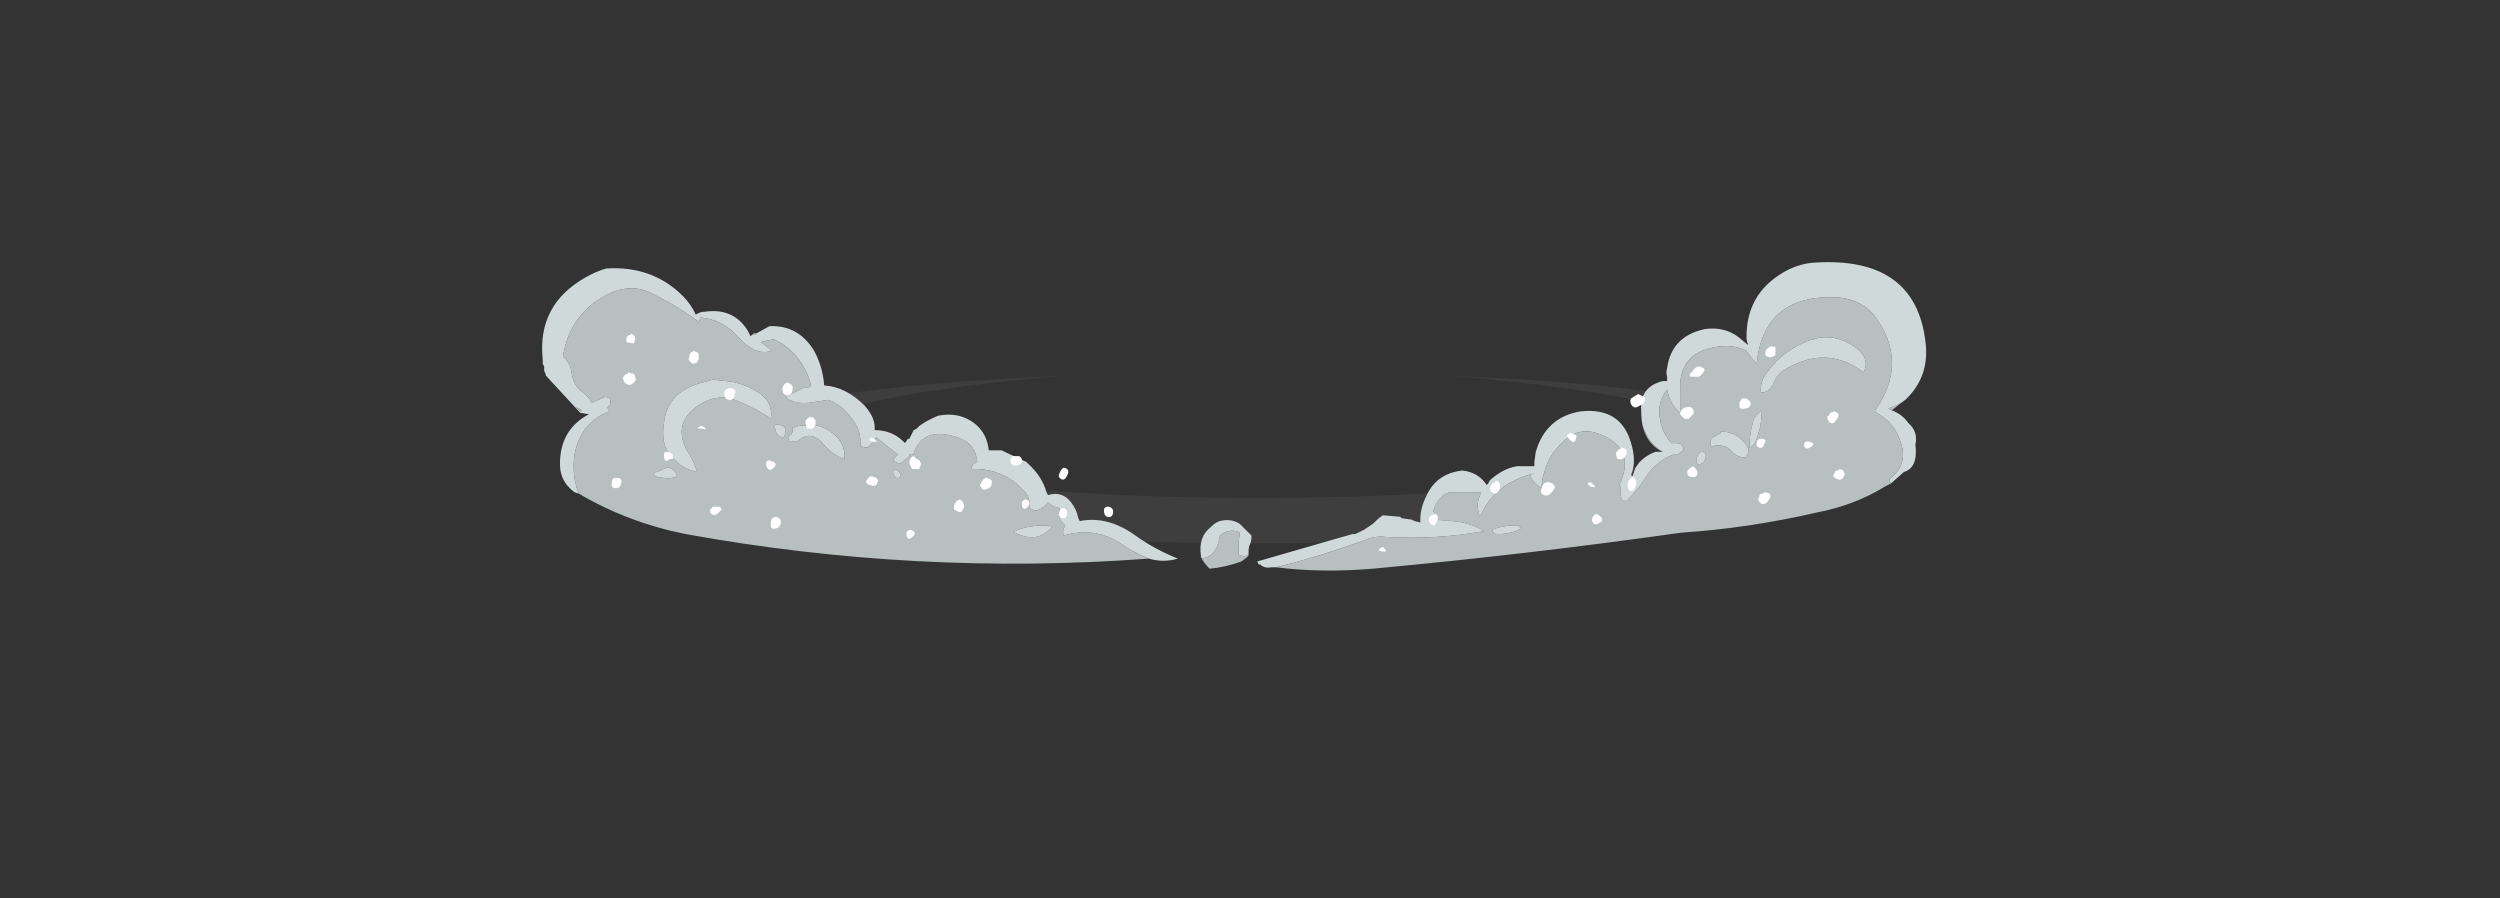 <?xml version="1.0" encoding="UTF-8" standalone="no"?>
<svg xmlns:ffdec="https://www.free-decompiler.com/flash" xmlns:xlink="http://www.w3.org/1999/xlink" ffdec:objectType="frame" height="217.75px" width="606.2px" xmlns="http://www.w3.org/2000/svg">
  <rect width="100%" height="100%" fill="#333333" stroke="none"/>
  <g transform="matrix(1.0, 0.0, 0.0, 1.0, 304.85, 131.95)">
    <use ffdec:characterId="924" height="18.3" transform="matrix(3.385, 0.0, 0.0, 2.216, -145.742, -40.796)" width="86.1" xlink:href="#shape0"/>
    <use ffdec:characterId="1124" height="10.7" transform="matrix(7.0, 0.0, 0.0, 7.0, -173.25, -68.25)" width="47.95" xlink:href="#shape1"/>
  </g>
  <defs>
    <g id="shape0" transform="matrix(1.0, 0.0, 0.0, 1.0, 43.05, 18.3)">
      <path d="M22.5 -16.85 Q18.65 -17.7 14.05 -18.3 23.15 -17.75 30.45 -16.15 43.05 -13.35 43.05 -9.45 43.05 -5.55 30.45 -2.75 17.85 0.0 0.0 0.0 -17.85 0.0 -30.45 -2.75 -43.05 -5.55 -43.05 -9.45 -43.05 -13.35 -30.45 -16.15 -23.15 -17.75 -14.05 -18.3 -18.65 -17.7 -22.5 -16.85 -31.85 -14.85 -31.85 -11.9 -31.85 -9.05 -22.5 -7.0 -13.2 -4.95 0.0 -4.95 13.2 -4.95 22.5 -7.0 31.85 -9.05 31.85 -11.9 31.85 -14.85 22.5 -16.85" fill="#afafaf" fill-opacity="0.086" fill-rule="evenodd" stroke="none"/>
    </g>
    <g id="shape1" transform="matrix(1.0, 0.0, 0.0, 1.0, 24.75, 9.75)">
      <path d="M0.65 0.8 L0.85 0.75 Q2.25 0.4 3.75 -0.15 4.1 -0.3 4.45 -0.25 6.2 -0.15 7.85 -0.45 7.4 -0.75 6.75 -0.8 L6.15 -0.85 6.2 -0.95 6.1 -1.15 Q6.25 -1.65 6.65 -1.8 L7.75 -1.8 7.75 -1.75 Q7.55 -1.4 7.7 -1.0 L7.75 -1.0 Q8.0 -1.6 8.55 -2.0 9.1 -2.35 9.6 -2.45 L9.45 -2.4 Q9.55 -2.1 9.85 -1.95 9.85 -2.25 9.95 -2.5 10.1 -3.1 10.6 -3.55 11.2 -4.15 12.0 -3.75 13.1 -3.25 12.55 -2.05 L12.6 -2.0 Q12.55 -1.75 12.65 -1.5 L12.8 -1.5 Q13.1 -1.8 13.35 -2.15 13.75 -2.85 14.4 -3.1 L14.55 -3.1 Q14.65 -3.15 14.75 -3.25 14.8 -3.3 14.75 -3.35 14.7 -3.5 14.55 -3.5 L14.35 -3.5 Q14.0 -3.9 13.95 -4.35 13.85 -4.95 14.2 -5.35 14.3 -4.85 14.65 -4.55 L14.65 -5.45 Q14.65 -6.45 15.55 -6.75 16.35 -7.0 16.95 -6.7 17.1 -6.45 17.3 -6.25 17.55 -8.65 20.05 -8.55 21.0 -8.5 21.5 -7.75 22.5 -6.25 21.45 -4.7 L21.4 -4.65 Q21.4 -4.55 21.45 -4.55 22.1 -4.2 22.3 -3.5 22.55 -2.75 21.9 -2.25 L21.9 -2.15 21.95 -2.15 21.95 -2.1 21.75 -2.0 Q20.7 -1.35 19.4 -1.1 17.0 -0.55 14.7 -0.4 9.4 0.35 4.0 0.85 2.2 1.0 0.65 0.8 M22.0 -4.65 L21.85 -4.7 Q22.2 -4.8 22.45 -5.0 L22.25 -4.85 22.0 -4.65 M13.35 -4.1 Q13.55 -3.55 13.85 -3.35 L13.95 -3.25 Q13.5 -3.5 13.35 -4.1 M21.0 -5.95 Q21.25 -6.4 20.75 -6.8 20.15 -7.25 19.45 -7.15 L19.1 -7.05 Q18.2 -6.7 17.7 -6.0 17.4 -5.65 17.45 -5.25 17.75 -5.25 17.9 -5.6 18.0 -5.85 18.2 -6.0 19.7 -6.95 21.0 -5.95 M17.15 -4.15 Q17.05 -3.75 17.05 -3.35 17.25 -3.4 17.35 -3.8 17.5 -4.25 17.45 -4.6 17.2 -4.45 17.15 -4.15 M15.3 -2.75 Q15.45 -2.8 15.5 -2.9 15.6 -3.1 15.45 -3.2 15.3 -3.2 15.25 -3.05 15.15 -2.8 15.3 -2.75 M16.05 -3.9 L16.05 -3.85 15.8 -3.7 Q15.7 -3.65 15.7 -3.55 L15.7 -3.45 Q15.7 -3.35 15.8 -3.4 16.2 -3.5 16.45 -3.2 16.65 -3.0 16.9 -3.0 17.15 -3.25 16.85 -3.55 16.55 -3.9 16.05 -3.9 M8.15 -0.5 Q8.15 -0.35 8.35 -0.35 8.8 -0.35 9.15 -0.55 L9.05 -0.65 8.95 -0.65 Q8.5 -0.65 8.15 -0.5 M-23.5 -1.75 Q-23.75 -2.35 -23.65 -3.1 -23.45 -4.2 -22.45 -4.6 L-22.45 -4.65 -22.5 -4.7 -22.5 -4.75 Q-22.4 -4.8 -22.4 -4.9 -22.4 -5.1 -22.6 -5.1 L-23.05 -4.9 Q-23.15 -5.1 -23.35 -5.25 -23.7 -5.5 -23.75 -5.95 -23.8 -6.3 -24.05 -6.5 -23.8 -8.05 -22.4 -8.7 -21.6 -9.05 -20.9 -8.65 -20.0 -8.2 -19.35 -7.7 L-19.3 -7.8 -19.3 -7.85 Q-18.55 -7.8 -18.0 -7.2 -17.4 -6.5 -16.8 -6.7 L-17.2 -7.0 -16.75 -7.1 Q-16.2 -6.85 -15.85 -6.35 -15.55 -5.95 -15.45 -5.45 L-15.75 -5.4 -16.25 -5.15 Q-16.3 -5.15 -16.3 -5.05 -16.0 -4.85 -15.5 -4.9 L-14.85 -5.0 Q-14.35 -4.8 -14.05 -4.35 -13.7 -3.95 -13.75 -3.4 L-13.6 -3.35 -13.5 -3.35 Q-13.3 -3.5 -13.2 -3.7 L-12.45 -3.1 -12.6 -2.95 -12.6 -2.9 Q-12.5 -2.8 -12.35 -2.8 L-12.1 -3.0 -12.05 -3.05 -12.05 -3.1 -11.95 -3.1 -11.9 -3.15 Q-11.55 -4.1 -10.4 -3.7 -9.75 -3.5 -9.7 -2.85 -9.85 -2.8 -9.9 -2.65 L-9.9 -2.6 Q-8.75 -2.65 -8.0 -1.75 -7.85 -1.55 -7.9 -1.3 -7.75 -1.1 -7.55 -1.2 -7.4 -1.25 -7.25 -1.45 -7.1 -1.3 -6.85 -1.25 L-6.85 -1.2 Q-6.85 -1.15 -6.85 -1.1 L-6.9 -1.05 -6.9 -1.0 -6.8 -0.8 -6.65 -0.65 -6.7 -0.55 Q-6.75 -0.4 -6.7 -0.3 -5.55 -0.65 -4.55 0.1 -4.15 0.35 -3.75 0.5 -11.8 1.1 -19.8 -0.35 -21.8 -0.75 -23.5 -1.75 M-17.45 -7.3 L-17.35 -7.25 -17.5 -7.25 -17.45 -7.3 M-23.6 -4.75 L-23.4 -4.65 -23.45 -4.6 -23.6 -4.75 M-8.4 -0.45 L-8.4 -0.4 Q-7.6 0.0 -7.1 -0.6 L-7.2 -0.65 -7.35 -0.65 Q-7.95 -0.65 -8.4 -0.45 M-12.55 -2.6 Q-12.65 -2.55 -12.6 -2.45 -12.55 -2.25 -12.4 -2.3 -12.3 -2.4 -12.4 -2.5 L-12.55 -2.6 M-16.25 -3.65 L-16.2 -3.55 -15.95 -3.55 Q-15.5 -3.95 -15.1 -3.55 -14.75 -3.1 -14.3 -2.95 -14.25 -3.3 -14.5 -3.65 -14.9 -4.1 -15.5 -4.15 -15.6 -4.1 -15.8 -4.1 -15.95 -4.1 -16.1 -4.0 L-16.1 -3.9 Q-16.1 -3.85 -16.15 -3.8 -16.25 -3.75 -16.25 -3.65 M-16.35 -4.0 Q-16.4 -4.1 -16.45 -4.1 L-16.6 -4.15 Q-16.75 -4.15 -16.7 -4.0 -16.65 -3.75 -16.45 -3.7 L-16.4 -3.7 Q-16.35 -3.8 -16.35 -3.9 -16.35 -3.95 -16.35 -4.0 M-20.45 -2.65 L-20.8 -2.5 Q-20.9 -2.5 -20.9 -2.4 -20.8 -2.3 -20.6 -2.3 -20.3 -2.25 -20.1 -2.35 -20.1 -2.45 -20.2 -2.55 -20.3 -2.65 -20.45 -2.65 M-18.85 -5.7 L-19.4 -5.55 Q-20.45 -5.2 -20.55 -4.2 -20.7 -3.3 -20.1 -2.85 -19.85 -2.6 -19.4 -2.5 -19.5 -2.85 -19.7 -3.15 -20.35 -4.25 -19.2 -4.9 -18.65 -5.2 -18.1 -5.0 -17.35 -4.7 -16.85 -4.35 -16.75 -4.95 -17.35 -5.3 -17.85 -5.6 -18.4 -5.65 L-18.85 -5.7 M-1.95 0.45 L-1.9 0.5 Q-1.45 0.4 -1.35 -0.05 -1.3 -0.2 -1.3 -0.3 L-1.15 -0.4 Q-0.95 -0.5 -0.7 -0.45 L-0.6 -0.4 -0.65 -0.05 -0.65 0.3 Q-0.65 0.4 -0.55 0.4 -0.4 0.45 -0.3 0.35 L-0.3 0.3 -0.3 0.4 Q-0.4 0.5 -0.55 0.6 -1.1 0.8 -1.65 0.85 -1.85 0.65 -1.95 0.45" fill="#b7bfbf" fill-rule="evenodd" stroke="none"/>
      <path d="M0.65 0.8 L0.5 0.8 Q0.25 0.85 0.1 0.7 L0.05 0.7 0.0 0.6 2.6 -0.15 3.3 -0.35 3.4 -0.35 3.7 -0.5 4.0 -0.7 Q4.2 -0.9 4.35 -1.0 L4.95 -0.95 5.0 -0.9 5.35 -0.85 5.45 -0.8 5.65 -0.75 5.65 -0.85 Q5.65 -1.25 5.85 -1.65 6.2 -2.45 7.1 -2.55 7.65 -2.5 7.95 -2.05 L8.0 -2.1 8.05 -2.2 Q8.2 -2.35 8.45 -2.5 8.7 -2.65 9.0 -2.7 L9.6 -2.7 9.6 -2.85 9.65 -3.2 Q10.0 -4.4 11.2 -4.6 12.6 -4.75 12.95 -3.5 13.15 -2.85 12.95 -2.4 L13.0 -2.35 Q13.05 -2.5 13.1 -2.65 L13.25 -2.85 Q13.5 -3.1 13.8 -3.2 L14.05 -3.2 13.95 -3.25 13.85 -3.35 Q13.55 -3.55 13.35 -4.1 13.3 -4.35 13.3 -4.65 13.25 -5.45 14.05 -5.65 L14.2 -5.65 14.2 -5.6 Q14.2 -5.7 14.2 -5.8 14.15 -5.95 14.2 -6.1 14.35 -7.2 15.5 -7.45 16.2 -7.55 16.7 -7.15 L17.0 -6.9 16.95 -7.1 16.95 -7.2 Q16.95 -8.65 18.2 -9.4 18.7 -9.7 19.25 -9.75 22.8 -10.0 23.15 -7.0 23.3 -5.8 22.45 -5.0 22.2 -4.8 21.85 -4.7 L22.0 -4.65 21.95 -4.65 Q22.35 -4.5 22.55 -4.2 22.9 -3.9 22.8 -3.45 22.9 -2.65 22.4 -2.5 L21.95 -2.1 21.95 -2.15 21.9 -2.15 21.9 -2.25 Q22.55 -2.75 22.3 -3.5 22.1 -4.2 21.45 -4.55 21.4 -4.55 21.4 -4.65 L21.45 -4.7 Q22.5 -6.25 21.5 -7.75 21.0 -8.5 20.05 -8.55 17.55 -8.65 17.3 -6.25 17.1 -6.45 16.95 -6.7 16.35 -7.0 15.55 -6.75 14.65 -6.45 14.65 -5.45 L14.65 -4.55 Q14.3 -4.85 14.2 -5.35 13.85 -4.95 13.95 -4.35 14.0 -3.9 14.35 -3.5 L14.55 -3.5 Q14.7 -3.5 14.75 -3.35 14.8 -3.3 14.75 -3.25 14.65 -3.15 14.55 -3.1 L14.4 -3.1 Q13.75 -2.85 13.35 -2.15 13.1 -1.8 12.8 -1.5 L12.65 -1.5 Q12.55 -1.75 12.6 -2.0 L12.55 -2.05 Q13.1 -3.25 12.0 -3.75 11.2 -4.15 10.6 -3.55 10.1 -3.1 9.95 -2.5 9.85 -2.25 9.85 -1.95 9.55 -2.1 9.45 -2.4 L9.6 -2.45 Q9.1 -2.35 8.55 -2.0 8.0 -1.6 7.75 -1.0 L7.7 -1.0 Q7.55 -1.4 7.75 -1.75 L7.75 -1.8 6.65 -1.8 Q6.25 -1.65 6.1 -1.15 L6.2 -0.95 6.15 -0.85 6.75 -0.8 Q7.4 -0.75 7.85 -0.45 6.2 -0.15 4.45 -0.25 4.1 -0.3 3.75 -0.15 2.25 0.4 0.85 0.75 L0.65 0.8 M8.15 -0.5 Q8.5 -0.65 8.95 -0.65 L9.05 -0.65 9.15 -0.55 Q8.8 -0.35 8.35 -0.35 8.15 -0.35 8.15 -0.5 M16.05 -3.9 Q16.55 -3.9 16.85 -3.55 17.15 -3.25 16.9 -3.0 16.65 -3.0 16.45 -3.2 16.2 -3.5 15.8 -3.4 15.7 -3.35 15.7 -3.45 L15.7 -3.55 Q15.7 -3.65 15.8 -3.7 L16.05 -3.85 16.05 -3.9 M15.3 -2.75 Q15.15 -2.8 15.25 -3.05 15.3 -3.2 15.45 -3.2 15.6 -3.1 15.5 -2.9 15.45 -2.8 15.3 -2.75 M17.15 -4.15 Q17.2 -4.45 17.45 -4.6 17.5 -4.25 17.35 -3.8 17.25 -3.4 17.05 -3.35 17.05 -3.75 17.15 -4.15 M21.0 -5.95 Q19.7 -6.95 18.2 -6.0 18.0 -5.85 17.9 -5.6 17.75 -5.25 17.45 -5.25 17.4 -5.65 17.7 -6.0 18.2 -6.7 19.1 -7.05 L19.45 -7.15 Q20.15 -7.25 20.75 -6.8 21.25 -6.4 21.0 -5.95 M-3.75 0.5 Q-4.15 0.35 -4.55 0.1 -5.55 -0.65 -6.7 -0.3 -6.75 -0.4 -6.7 -0.55 L-6.65 -0.65 -6.8 -0.8 -6.9 -1.0 -6.9 -1.05 -6.85 -1.1 Q-6.85 -1.15 -6.85 -1.2 L-6.85 -1.25 Q-7.1 -1.3 -7.25 -1.45 -7.4 -1.25 -7.55 -1.2 -7.75 -1.1 -7.9 -1.3 -7.85 -1.55 -8.0 -1.75 -8.75 -2.65 -9.9 -2.6 L-9.9 -2.65 Q-9.85 -2.8 -9.7 -2.85 -9.75 -3.5 -10.4 -3.7 -11.55 -4.1 -11.9 -3.15 L-11.95 -3.1 -12.05 -3.1 -12.05 -3.05 -12.1 -3.0 -12.35 -2.8 Q-12.5 -2.8 -12.6 -2.9 L-12.6 -2.95 -12.45 -3.1 -13.2 -3.7 Q-13.3 -3.5 -13.5 -3.35 L-13.6 -3.35 -13.75 -3.4 Q-13.7 -3.95 -14.05 -4.35 -14.35 -4.8 -14.85 -5.0 L-15.5 -4.9 Q-16.0 -4.85 -16.3 -5.05 -16.3 -5.15 -16.25 -5.15 L-15.75 -5.4 -15.45 -5.45 Q-15.55 -5.95 -15.85 -6.35 -16.2 -6.85 -16.75 -7.1 L-17.2 -7.0 -16.8 -6.7 Q-17.4 -6.5 -18.0 -7.2 -18.55 -7.8 -19.3 -7.85 L-19.3 -7.8 -19.35 -7.7 Q-20.0 -8.2 -20.9 -8.65 -21.6 -9.05 -22.4 -8.7 -23.8 -8.05 -24.05 -6.5 -23.8 -6.3 -23.75 -5.95 -23.7 -5.5 -23.35 -5.25 -23.15 -5.1 -23.05 -4.9 L-22.6 -5.1 Q-22.4 -5.1 -22.4 -4.9 -22.4 -4.8 -22.5 -4.75 L-22.5 -4.7 -22.45 -4.65 -22.45 -4.6 Q-23.45 -4.2 -23.65 -3.1 -23.75 -2.35 -23.5 -1.75 L-23.65 -1.8 Q-24.2 -2.2 -24.15 -2.9 -24.1 -4.0 -23.15 -4.5 L-23.45 -4.55 -24.65 -5.85 -24.65 -5.9 -24.7 -6.0 -24.7 -6.15 -24.75 -6.25 -24.75 -6.4 Q-24.95 -8.3 -23.25 -9.25 -22.9 -9.45 -22.55 -9.55 -20.95 -9.65 -19.9 -8.6 -19.6 -8.3 -19.45 -7.95 -19.3 -8.05 -19.15 -8.05 -18.15 -8.2 -17.65 -7.4 L-17.55 -7.2 -17.5 -7.25 -17.35 -7.25 -17.45 -7.3 -17.35 -7.3 -16.9 -7.55 Q-15.9 -7.6 -15.35 -6.7 -15.05 -6.15 -15.0 -5.5 -14.25 -5.45 -13.6 -4.8 -13.25 -4.4 -13.25 -4.05 L-13.25 -3.95 Q-12.65 -3.95 -12.25 -3.55 L-12.2 -3.5 -12.1 -3.65 -12.05 -3.65 -11.9 -3.95 -11.8 -4.0 -11.7 -4.1 -11.55 -4.2 Q-11.3 -4.35 -11.05 -4.45 -10.3 -4.6 -9.75 -4.15 -9.35 -3.8 -9.3 -3.25 L-8.85 -3.25 -8.75 -3.2 -8.0 -2.85 -7.95 -2.8 Q-7.45 -2.35 -7.3 -1.8 L-7.25 -1.7 Q-6.75 -1.85 -6.45 -1.45 -6.25 -1.2 -6.2 -0.9 L-6.15 -0.8 Q-5.15 -1.0 -4.15 -0.25 -3.5 0.2 -2.75 0.5 -3.25 0.65 -3.75 0.5 M-23.6 -4.75 L-23.45 -4.6 -23.4 -4.65 -23.6 -4.75 M-18.85 -5.7 L-18.4 -5.65 Q-17.85 -5.6 -17.35 -5.3 -16.75 -4.95 -16.85 -4.35 -17.35 -4.7 -18.1 -5.0 -18.65 -5.2 -19.2 -4.9 -20.35 -4.25 -19.7 -3.15 -19.5 -2.85 -19.4 -2.5 -19.85 -2.6 -20.1 -2.85 -20.7 -3.3 -20.55 -4.2 -20.45 -5.2 -19.4 -5.55 L-18.85 -5.7 M-20.45 -2.65 Q-20.3 -2.65 -20.2 -2.55 -20.1 -2.45 -20.1 -2.35 -20.3 -2.25 -20.6 -2.3 -20.8 -2.3 -20.9 -2.4 -20.9 -2.5 -20.8 -2.5 L-20.45 -2.65 M-16.35 -4.0 Q-16.35 -3.95 -16.35 -3.9 -16.35 -3.8 -16.4 -3.7 L-16.45 -3.7 Q-16.65 -3.75 -16.7 -4.0 -16.75 -4.15 -16.6 -4.15 L-16.45 -4.1 Q-16.4 -4.1 -16.35 -4.0 M-16.25 -3.65 Q-16.25 -3.75 -16.15 -3.8 -16.1 -3.85 -16.1 -3.9 L-16.1 -4.0 Q-15.95 -4.1 -15.8 -4.1 -15.6 -4.1 -15.5 -4.15 -14.9 -4.1 -14.5 -3.65 -14.25 -3.3 -14.3 -2.95 -14.75 -3.1 -15.1 -3.55 -15.5 -3.95 -15.95 -3.55 L-16.2 -3.55 -16.25 -3.65 M-12.55 -2.6 L-12.4 -2.5 Q-12.3 -2.4 -12.4 -2.3 -12.55 -2.25 -12.6 -2.45 -12.65 -2.55 -12.55 -2.6 M-8.4 -0.45 Q-7.95 -0.65 -7.35 -0.65 L-7.2 -0.65 -7.1 -0.6 Q-7.6 0.0 -8.4 -0.4 L-8.4 -0.45 M-0.3 0.3 L-0.3 0.35 Q-0.4 0.45 -0.55 0.4 -0.65 0.4 -0.65 0.3 L-0.65 -0.05 -0.6 -0.4 -0.7 -0.45 Q-0.95 -0.5 -1.15 -0.4 L-1.3 -0.3 Q-1.3 -0.2 -1.35 -0.05 -1.45 0.4 -1.9 0.5 L-1.95 0.45 -1.95 0.4 Q-2.05 -0.25 -1.6 -0.6 -1.45 -0.75 -1.3 -0.8 -0.9 -0.9 -0.6 -0.7 L-0.2 -0.3 -0.2 -0.25 Q-0.2 -0.1 -0.25 0.0 -0.3 0.1 -0.3 0.25 L-0.3 0.3" fill="#d0d9d9" fill-rule="evenodd" stroke="none"/>
      <path d="M10.85 -3.85 L11.0 -3.8 Q11.1 -3.75 11.05 -3.7 11.0 -3.4 10.8 -3.65 10.65 -3.8 10.85 -3.85 M8.4 -1.9 Q8.35 -1.8 8.25 -1.75 8.0 -1.8 8.1 -2.05 8.2 -2.15 8.3 -2.2 8.45 -2.1 8.4 -1.9 M6.25 -0.85 L6.15 -0.65 Q6.0 -0.65 5.95 -0.8 5.95 -0.85 5.95 -0.9 6.0 -1.0 6.05 -1.0 L6.15 -1.05 Q6.3 -1.0 6.25 -0.85 M10.2 -1.8 Q10.05 -1.6 9.85 -1.75 9.8 -1.9 9.9 -2.05 9.95 -2.15 10.1 -2.15 10.45 -2.05 10.2 -1.8 M11.55 -2.15 Q11.85 -1.9 11.55 -2.0 11.35 -2.1 11.55 -2.15 M15.25 -6.15 L15.35 -6.15 15.45 -6.1 15.5 -6.05 Q15.45 -5.9 15.3 -5.8 L15.0 -5.8 Q14.95 -5.9 15.05 -5.95 15.15 -6.1 15.25 -6.15 M15.0 -4.75 Q15.1 -4.7 15.1 -4.65 15.15 -4.55 15.1 -4.5 L14.95 -4.35 Q14.8 -4.3 14.7 -4.45 L14.65 -4.5 Q14.65 -4.6 14.7 -4.65 14.8 -4.75 14.9 -4.75 L15.0 -4.75 M17.0 -5.0 Q17.1 -4.95 17.1 -4.85 17.05 -4.7 16.9 -4.7 16.7 -4.65 16.7 -4.8 L16.7 -4.9 16.8 -5.05 16.85 -5.05 Q16.95 -5.05 17.0 -5.0 M13.2 -5.2 L13.4 -5.1 Q13.5 -4.9 13.25 -4.8 13.05 -4.65 12.95 -4.85 12.9 -4.95 12.95 -5.05 L13.2 -5.2 M12.75 -3.05 Q12.65 -2.9 12.5 -2.95 12.45 -2.95 12.45 -3.05 12.4 -3.15 12.45 -3.2 L12.55 -3.3 12.6 -3.3 12.6 -3.35 Q12.9 -3.3 12.75 -3.05 M12.85 -2.15 Q12.9 -2.3 13.0 -2.3 L13.0 -2.35 Q13.2 -2.2 13.1 -2.0 13.05 -1.8 12.9 -1.85 12.8 -1.95 12.85 -2.15 M11.9 -0.95 Q11.95 -0.9 11.95 -0.8 L11.8 -0.7 Q11.65 -0.65 11.6 -0.8 L11.6 -0.9 Q11.65 -1.0 11.75 -1.05 11.85 -1.0 11.9 -0.95 M15.2 -2.6 L15.25 -2.5 Q15.25 -2.25 14.95 -2.35 14.9 -2.4 14.9 -2.45 14.9 -2.5 14.9 -2.55 15.0 -2.65 15.1 -2.7 15.15 -2.65 15.2 -2.6 M17.3 -3.5 Q17.3 -3.6 17.4 -3.65 L17.45 -3.65 Q17.7 -3.65 17.55 -3.45 17.5 -3.25 17.3 -3.4 17.3 -3.45 17.3 -3.5 M17.95 -6.75 L17.95 -6.55 Q17.75 -6.4 17.6 -6.55 L17.6 -6.6 Q17.6 -6.7 17.65 -6.75 17.75 -6.85 17.8 -6.85 18.0 -6.85 17.95 -6.75 M20.05 -4.3 Q19.95 -4.1 19.8 -4.25 L19.75 -4.35 19.75 -4.45 19.8 -4.45 19.85 -4.55 20.0 -4.6 Q20.25 -4.5 20.05 -4.3 M19.1 -3.55 Q19.4 -3.5 19.15 -3.35 19.0 -3.25 18.95 -3.4 L18.95 -3.5 19.0 -3.55 19.1 -3.55 M20.1 -2.55 L20.15 -2.6 Q20.3 -2.6 20.35 -2.45 20.35 -2.35 20.25 -2.25 20.15 -2.2 20.0 -2.3 19.95 -2.35 19.95 -2.4 L20.0 -2.45 Q20.0 -2.55 20.1 -2.55 M17.6 -1.8 Q17.9 -1.75 17.7 -1.5 17.55 -1.3 17.4 -1.45 L17.35 -1.55 Q17.35 -1.6 17.4 -1.65 L17.4 -1.7 17.45 -1.75 17.5 -1.75 17.6 -1.8 M4.3 0.25 Q4.1 0.2 4.35 0.1 4.6 0.3 4.3 0.25 M-21.7 -7.25 L-21.7 -7.3 Q-21.45 -7.2 -21.6 -6.95 L-21.85 -7.0 -21.85 -7.15 Q-21.8 -7.25 -21.7 -7.25 M-18.2 -5.4 L-18.1 -5.35 Q-18.05 -5.3 -18.1 -5.2 -18.1 -5.1 -18.2 -5.0 L-18.25 -5.0 Q-18.45 -5.0 -18.45 -5.15 -18.5 -5.35 -18.3 -5.4 L-18.2 -5.4 M-19.5 -6.7 L-19.45 -6.65 -19.4 -6.65 -19.35 -6.6 Q-19.35 -6.5 -19.35 -6.4 -19.4 -6.25 -19.55 -6.25 -19.65 -6.3 -19.7 -6.4 L-19.65 -6.6 -19.6 -6.65 -19.5 -6.7 M-19.25 -4.0 Q-19.5 -4.0 -19.25 -4.1 -18.95 -3.95 -19.25 -4.0 M-21.55 -5.65 Q-21.7 -5.45 -21.85 -5.55 -21.95 -5.6 -21.95 -5.7 -22.0 -5.75 -21.95 -5.8 -21.9 -5.9 -21.8 -5.9 L-21.8 -5.95 -21.6 -5.9 Q-21.55 -5.85 -21.55 -5.8 -21.5 -5.7 -21.55 -5.65 M-20.3 -2.95 L-20.35 -2.95 Q-20.5 -2.8 -20.55 -3.0 L-20.55 -3.1 Q-20.55 -3.2 -20.45 -3.2 -20.2 -3.15 -20.25 -3.05 -20.2 -2.95 -20.3 -2.95 M-22.05 -2.05 Q-22.1 -1.9 -22.3 -1.95 -22.4 -2.0 -22.35 -2.15 -22.35 -2.3 -22.2 -2.3 -21.95 -2.3 -22.05 -2.05 M-18.65 -1.3 Q-18.55 -1.25 -18.55 -1.2 L-18.7 -1.05 Q-18.85 -0.95 -18.95 -1.1 L-18.95 -1.2 -18.85 -1.3 -18.65 -1.3 M-13.35 -3.7 Q-13.05 -3.5 -13.3 -3.55 -13.55 -3.6 -13.35 -3.7 M-16.1 -5.35 Q-16.1 -5.2 -16.25 -5.15 -16.45 -5.15 -16.45 -5.4 -16.4 -5.55 -16.3 -5.6 -16.05 -5.55 -16.1 -5.35 M-15.4 -4.4 L-15.3 -4.3 -15.3 -4.15 -15.35 -4.05 -15.4 -4.0 -15.6 -4.0 -15.65 -4.2 Q-15.65 -4.35 -15.5 -4.4 L-15.4 -4.4 M-17.0 -2.7 Q-17.05 -2.9 -16.9 -2.9 L-16.75 -2.85 Q-16.65 -2.8 -16.7 -2.7 -16.9 -2.45 -17.0 -2.7 M-16.55 -0.9 L-16.5 -0.8 Q-16.5 -0.6 -16.65 -0.55 -16.8 -0.5 -16.85 -0.6 L-16.85 -0.8 Q-16.8 -0.95 -16.65 -0.95 L-16.55 -0.9 M-11.65 -2.8 Q-11.65 -2.7 -11.7 -2.65 L-11.7 -2.6 -11.95 -2.6 -12.05 -2.8 Q-12.05 -3.0 -11.9 -3.05 L-11.8 -2.95 -11.7 -2.9 -11.65 -2.8 M-13.35 -2.35 L-13.2 -2.3 Q-13.1 -2.2 -13.15 -2.15 -13.2 -1.95 -13.4 -2.05 -13.5 -2.05 -13.55 -2.15 -13.55 -2.2 -13.5 -2.25 -13.45 -2.35 -13.35 -2.35 M-11.95 -0.25 Q-12.1 -0.1 -12.15 -0.3 L-12.15 -0.4 Q-12.1 -0.5 -12.0 -0.5 -11.75 -0.4 -11.95 -0.25 M-9.2 -2.1 Q-9.2 -1.95 -9.4 -1.9 -9.5 -1.85 -9.55 -1.95 -9.6 -2.0 -9.6 -2.05 L-9.55 -2.15 Q-9.5 -2.25 -9.4 -2.3 -9.15 -2.25 -9.2 -2.1 M-10.15 -1.35 Q-10.15 -1.25 -10.2 -1.2 -10.25 -1.05 -10.4 -1.15 L-10.5 -1.2 -10.5 -1.35 Q-10.45 -1.5 -10.3 -1.55 -10.2 -1.5 -10.15 -1.35 M-6.7 -2.65 Q-6.45 -2.6 -6.6 -2.35 -6.7 -2.15 -6.85 -2.3 -6.9 -2.35 -6.85 -2.45 -6.8 -2.6 -6.7 -2.65 M-8.4 -3.05 L-8.25 -3.05 Q-8.15 -3.0 -8.15 -2.9 -8.15 -2.8 -8.25 -2.75 -8.45 -2.65 -8.55 -2.85 L-8.55 -2.9 Q-8.55 -3.0 -8.45 -3.05 L-8.4 -3.05 M-7.95 -1.3 Q-8.05 -1.15 -8.15 -1.3 -8.15 -1.35 -8.15 -1.45 -8.1 -1.55 -8.0 -1.55 -7.8 -1.45 -7.95 -1.3 M-6.6 -1.0 Q-6.6 -0.9 -6.75 -0.9 -6.9 -0.95 -6.85 -1.15 -6.8 -1.25 -6.7 -1.25 -6.55 -1.2 -6.6 -1.0 M-5.0 -1.05 Q-5.05 -0.9 -5.2 -0.95 -5.3 -1.0 -5.3 -1.1 -5.35 -1.3 -5.15 -1.3 -4.95 -1.25 -5.0 -1.05" fill="#ffffff" fill-rule="evenodd" stroke="none"/>
    </g>
  </defs>
</svg>
